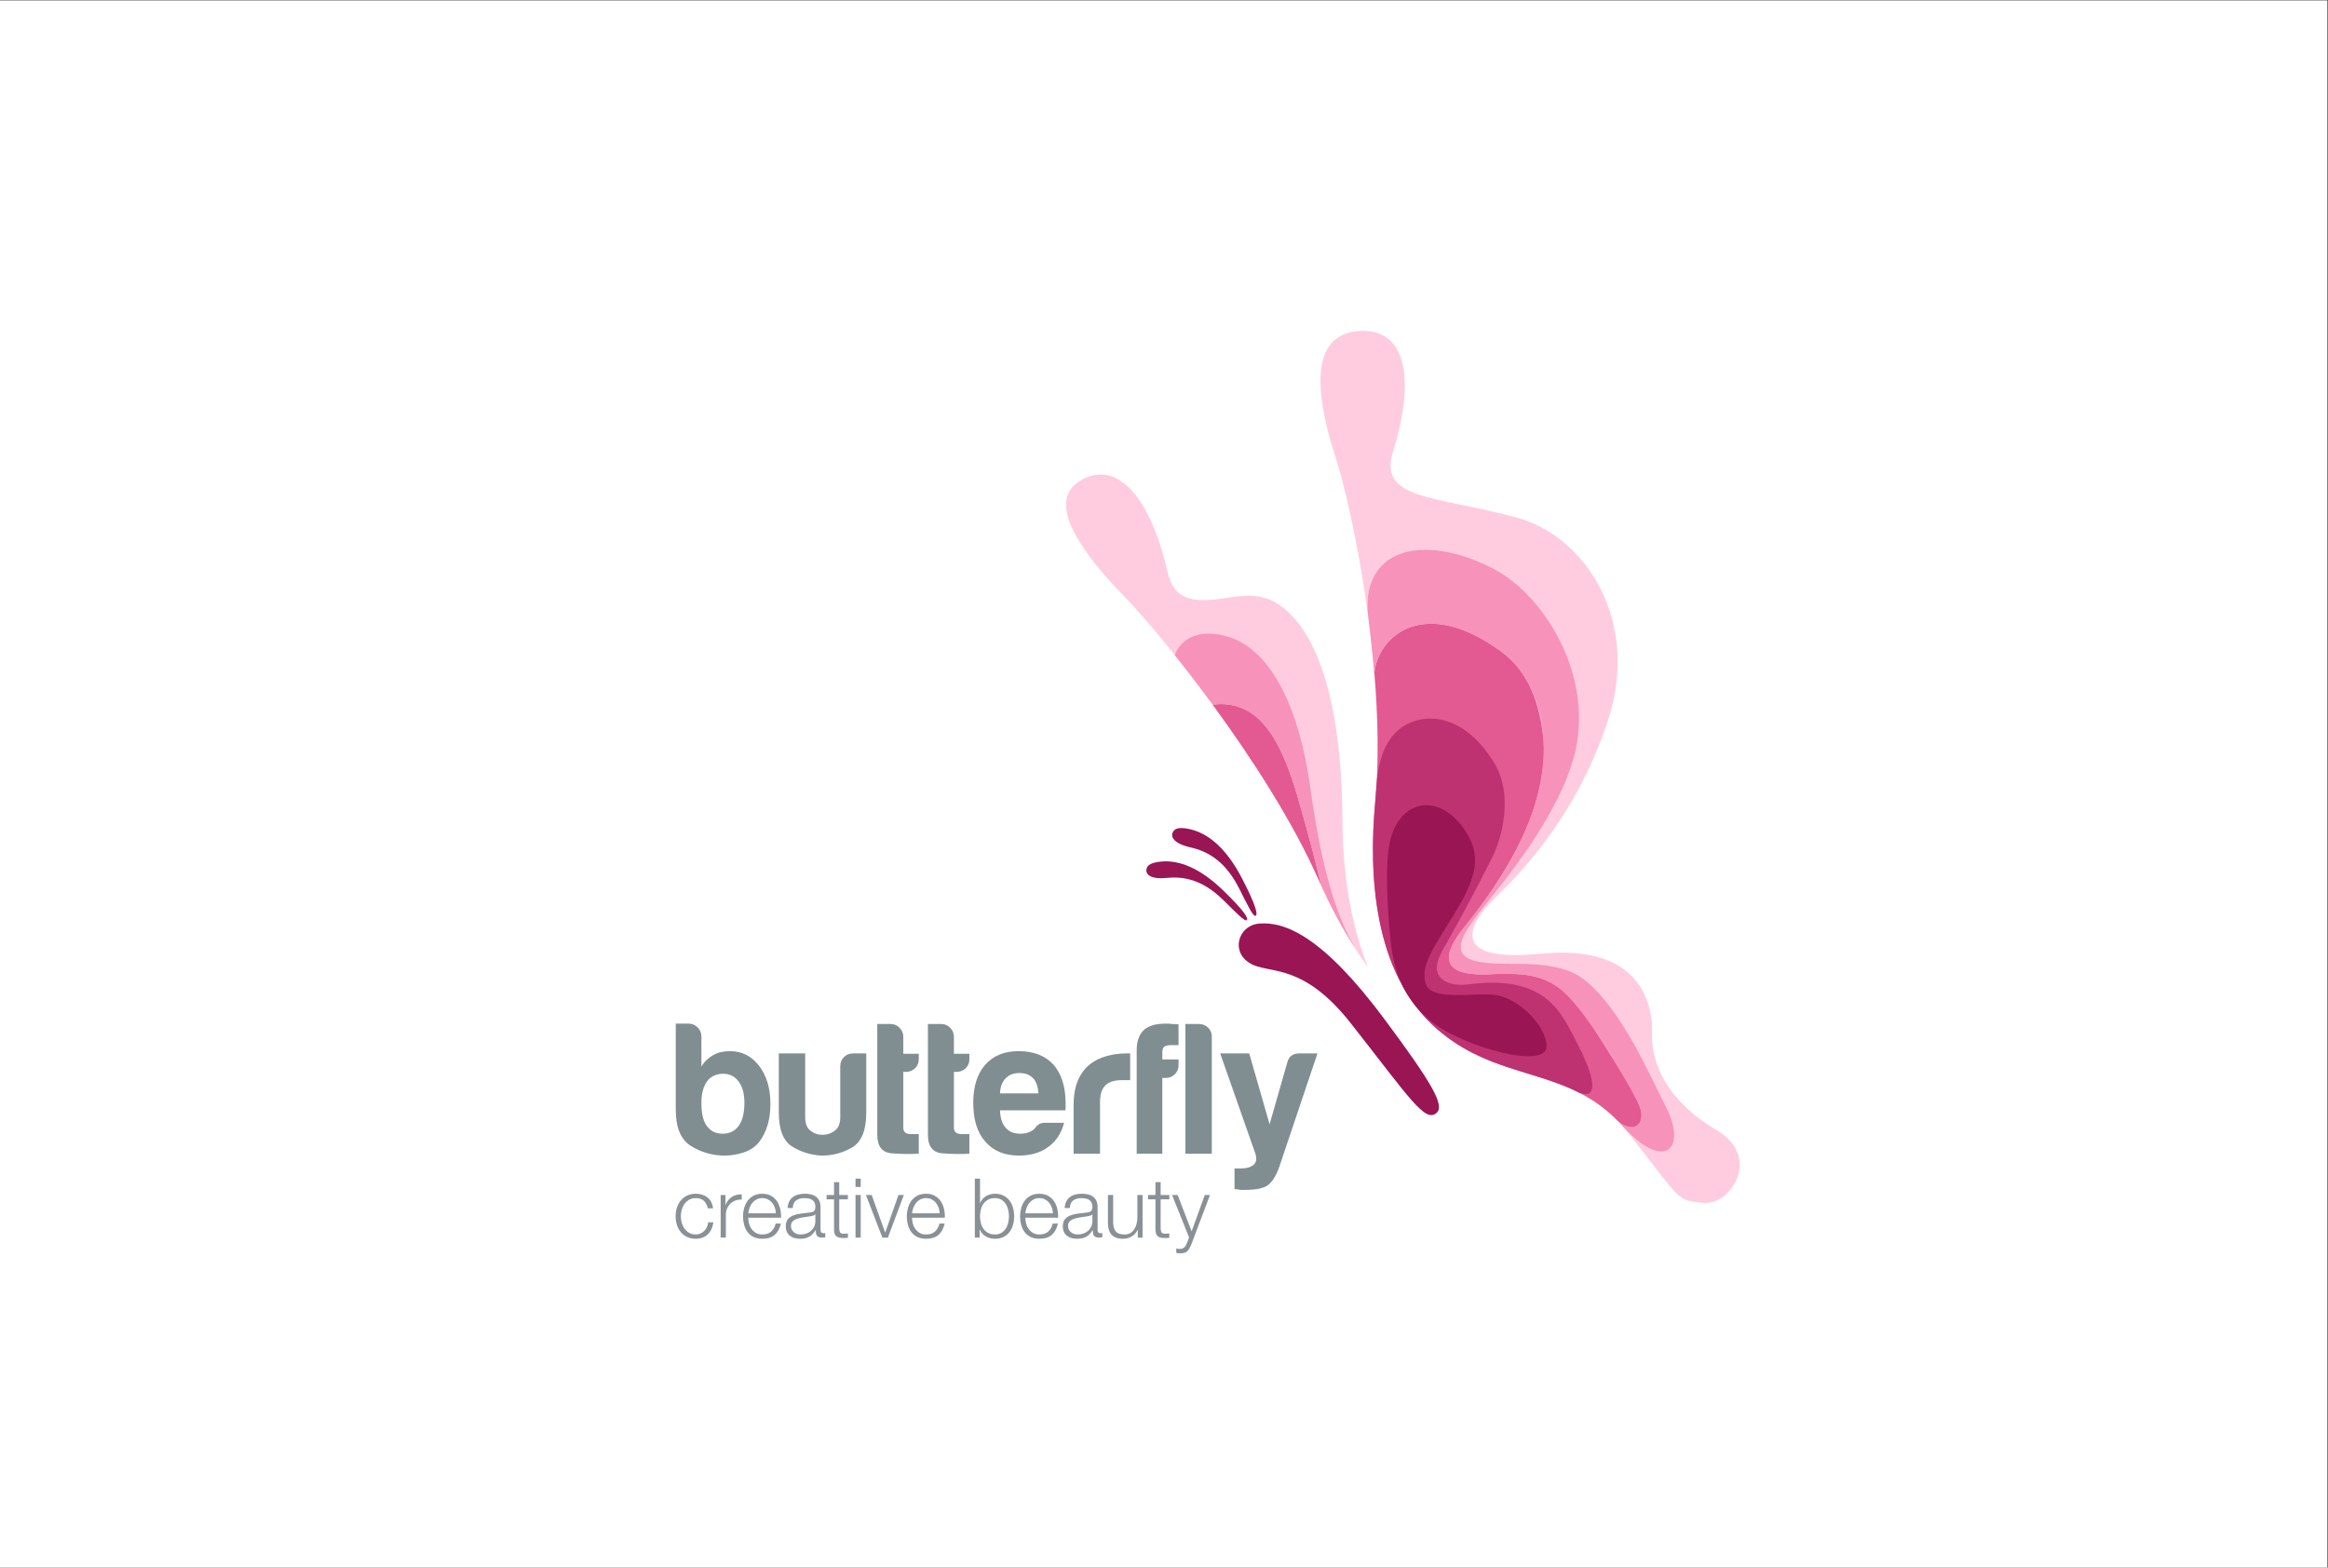 <?xml version="1.0" encoding="UTF-8" standalone="no"?>
<svg
   xmlns:dc="http://purl.org/dc/elements/1.1/"
   xmlns:cc="http://creativecommons.org/ns#"
   xmlns:rdf="http://www.w3.org/1999/02/22-rdf-syntax-ns#"
   xmlns:svg="http://www.w3.org/2000/svg"
   xmlns="http://www.w3.org/2000/svg"
   viewBox="0 0 1122.52 755.907"
   height="755.907"
   width="1122.52"
   xml:space="preserve"
   id="svg2"
   version="1.1"><rect x="0" y="0" width="1122.52" height="755.907" fill="#333333" stroke="none"/><defs
     id="defs6" /><g
     transform="matrix(1.333,0,0,-1.333,0,755.907)"
     id="g10"><g
       transform="scale(0.1)"
       id="g12"><path
         id="path14"
         style="fill:#ffffff;fill-opacity:1;fill-rule:nonzero;stroke:none"
         d="M 8418.9,0 H 0 V 5669.29 H 8418.9 V 0" /><path
         id="path16"
         style="fill:#899196;fill-opacity:1;fill-rule:nonzero;stroke:none"
         d="m 2546.14,1326.56 c -6.98,6.57 -16.75,9.85 -29.29,9.85 -8.97,0 -16.85,-1.89 -23.62,-5.67 -6.78,-3.78 -12.4,-8.77 -16.89,-14.96 -4.48,-6.17 -7.87,-13.2 -10.16,-21.05 -2.29,-7.89 -3.44,-15.91 -3.44,-24.07 0,-8.18 1.15,-16.19 3.44,-24.07 2.29,-7.87 5.68,-14.89 10.16,-21.07 4.49,-6.17 10.11,-11.15 16.89,-14.93 6.77,-3.8 14.65,-5.68 23.62,-5.68 5.77,0 11.25,1.09 16.43,3.28 5.18,2.19 9.76,5.23 13.75,9.12 3.99,3.88 7.28,8.51 9.86,13.9 2.59,5.37 4.19,11.24 4.78,17.63 h 18.84 c -2.59,-18.73 -9.47,-33.32 -20.63,-43.79 -11.16,-10.46 -25.5,-15.68 -43.03,-15.68 -11.77,0 -22.18,2.14 -31.24,6.41 -9.07,4.29 -16.69,10.12 -22.87,17.49 -6.18,7.37 -10.86,15.99 -14.05,25.85 -3.19,9.87 -4.78,20.38 -4.78,31.54 0,11.16 1.59,21.67 4.78,31.53 3.19,9.86 7.87,18.48 14.05,25.86 6.18,7.37 13.8,13.24 22.87,17.64 9.06,4.37 19.47,6.57 31.24,6.57 16.53,0 30.52,-4.39 41.99,-13.15 11.45,-8.78 18.27,-22.03 20.47,-39.75 h -18.83 c -2.59,11.55 -7.37,20.62 -14.34,27.2" /><path
         id="path18"
         style="fill:#899196;fill-opacity:1;fill-rule:nonzero;stroke:none"
         d="m 2624.15,1347.78 v -36.18 h 0.59 c 4.78,12.56 12.2,22.22 22.27,29.01 10.06,6.76 22.07,9.85 36.01,9.26 v -18.83 c -8.56,0.4 -16.34,-0.75 -23.31,-3.44 -6.98,-2.69 -13,-6.53 -18.08,-11.5 -5.08,-4.99 -9.02,-10.92 -11.81,-17.79 -2.79,-6.88 -4.18,-14.4 -4.18,-22.56 v -82.2 h -18.83 v 154.23 h 17.34" /><path
         id="path20"
         style="fill:#899196;fill-opacity:1;fill-rule:nonzero;stroke:none"
         d="m 2802.73,1302.04 c -2.29,6.58 -5.53,12.41 -9.71,17.49 -4.19,5.08 -9.27,9.15 -15.25,12.25 -5.97,3.09 -12.75,4.63 -20.32,4.63 -7.77,0 -14.65,-1.54 -20.62,-4.63 -5.98,-3.1 -11.06,-7.17 -15.25,-12.25 -4.18,-5.08 -7.52,-10.96 -10.01,-17.63 -2.5,-6.68 -4.14,-13.51 -4.93,-20.48 h 99.83 c -0.2,7.18 -1.45,14.05 -3.74,20.62 z m -93.25,-57.54 c 1.89,-7.27 4.93,-13.79 9.11,-19.58 4.19,-5.78 9.47,-10.55 15.84,-14.33 6.38,-3.8 14.06,-5.68 23.02,-5.68 13.75,0 24.51,3.58 32.29,10.76 7.76,7.16 13.15,16.74 16.13,28.69 h 18.83 c -3.99,-17.54 -11.31,-31.09 -21.97,-40.66 -10.66,-9.56 -25.75,-14.33 -45.28,-14.33 -12.15,0 -22.67,2.14 -31.53,6.41 -8.87,4.29 -16.1,10.17 -21.67,17.64 -5.58,7.47 -9.71,16.13 -12.41,26.01 -2.68,9.86 -4.03,20.26 -4.03,31.23 0,10.16 1.35,20.12 4.03,29.89 2.7,9.77 6.83,18.48 12.41,26.15 5.57,7.68 12.8,13.85 21.67,18.54 8.86,4.67 19.38,7.02 31.53,7.02 12.35,0 22.91,-2.5 31.68,-7.47 8.77,-4.99 15.89,-11.52 21.38,-19.58 5.47,-8.07 9.41,-17.34 11.8,-27.8 2.39,-10.46 3.39,-21.07 2.99,-31.83 h -118.66 c 0,-6.78 0.94,-13.8 2.84,-21.08" /><path
         id="path22"
         style="fill:#899196;fill-opacity:1;fill-rule:nonzero;stroke:none"
         d="m 2948.74,1277.83 c -1.2,-2.19 -3.49,-3.78 -6.87,-4.78 -3.39,-1 -6.38,-1.69 -8.97,-2.09 -7.97,-1.4 -16.19,-2.64 -24.66,-3.74 -8.46,-1.09 -16.19,-2.73 -23.16,-4.93 -6.97,-2.2 -12.71,-5.33 -17.19,-9.41 -4.48,-4.09 -6.72,-9.92 -6.72,-17.49 0,-4.78 0.94,-9.02 2.83,-12.7 1.9,-3.69 4.44,-6.88 7.63,-9.56 3.18,-2.71 6.87,-4.74 11.06,-6.13 4.19,-1.4 8.46,-2.09 12.85,-2.09 7.17,0 14.05,1.09 20.62,3.28 6.58,2.19 12.3,5.39 17.19,9.57 4.88,4.18 8.76,9.25 11.65,15.24 2.89,5.98 4.34,12.75 4.34,20.33 v 24.5 z m -94.15,46.03 c 3.19,6.58 7.52,11.95 13,16.14 5.48,4.19 11.91,7.28 19.29,9.27 7.36,1.98 15.53,2.99 24.5,2.99 6.77,0 13.55,-0.65 20.32,-1.94 6.78,-1.3 12.86,-3.74 18.24,-7.33 5.38,-3.58 9.76,-8.61 13.15,-15.1 3.38,-6.47 5.08,-14.89 5.08,-25.25 v -81.89 c 0,-7.58 3.69,-11.37 11.06,-11.37 2.19,0 4.19,0.4 5.98,1.21 v -15.85 c -2.2,-0.4 -4.14,-0.7 -5.83,-0.89 -1.69,-0.21 -3.84,-0.3 -6.43,-0.3 -4.78,0 -8.61,0.64 -11.5,1.94 -2.9,1.3 -5.14,3.14 -6.73,5.53 -1.59,2.39 -2.64,5.22 -3.14,8.51 -0.5,3.3 -0.75,6.93 -0.75,10.91 h -0.59 c -3.39,-4.98 -6.83,-9.4 -10.31,-13.3 -3.49,-3.89 -7.38,-7.13 -11.66,-9.71 -4.29,-2.59 -9.17,-4.59 -14.65,-5.97 -5.48,-1.4 -12.01,-2.09 -19.58,-2.09 -7.16,0 -13.89,0.84 -20.17,2.54 -6.28,1.68 -11.76,4.37 -16.44,8.06 -4.68,3.69 -8.37,8.36 -11.06,14.06 -2.69,5.67 -4.04,12.39 -4.04,20.17 0,10.75 2.4,19.17 7.18,25.26 4.78,6.07 11.11,10.7 18.98,13.88 7.87,3.2 16.73,5.43 26.6,6.74 9.86,1.29 19.88,2.54 30.04,3.73 3.99,0.4 7.47,0.9 10.46,1.5 2.99,0.59 5.48,1.64 7.47,3.13 1.99,1.49 3.54,3.54 4.64,6.12 1.09,2.6 1.64,5.99 1.64,10.18 0,6.37 -1.05,11.6 -3.14,15.69 -2.09,4.07 -4.98,7.32 -8.66,9.71 -3.69,2.39 -7.98,4.03 -12.86,4.93 -4.89,0.89 -10.11,1.34 -15.69,1.34 -11.95,0 -21.72,-2.83 -29.29,-8.52 -7.58,-5.67 -11.56,-14.79 -11.96,-27.34 h -18.83 c 0.6,8.96 2.49,16.74 5.68,23.31" /><path
         id="path24"
         style="fill:#899196;fill-opacity:1;fill-rule:nonzero;stroke:none"
         d="m 3067.1,1347.78 v -15.85 h -31.38 v -104.02 c 0,-6.17 0.84,-11 2.54,-14.49 1.69,-3.49 5.93,-5.43 12.7,-5.83 5.39,0 10.76,0.29 16.14,0.9 v -15.84 c -2.79,0 -5.58,-0.1 -8.36,-0.29 -2.8,-0.21 -5.59,-0.31 -8.37,-0.31 -12.56,0 -21.33,2.44 -26.31,7.33 -4.98,4.87 -7.37,13.89 -7.17,27.04 v 105.51 h -26.9 v 15.85 h 26.9 v 46.32 h 18.83 v -46.32 h 31.38" /><path
         id="path26"
         style="fill:#899196;fill-opacity:1;fill-rule:nonzero;stroke:none"
         d="m 3113.43,1347.78 v -154.23 h -18.83 v 154.23 z m 0,59.18 v -30.2 h -18.83 v 30.2 h 18.83" /><path
         id="path28"
         style="fill:#899196;fill-opacity:1;fill-rule:nonzero;stroke:none"
         d="m 3153.18,1347.78 48.42,-135.4 h 0.6 l 47.83,135.4 h 19.43 l -57.69,-154.23 h -20.03 l -59.48,154.23 h 20.92" /><path
         id="path30"
         style="fill:#899196;fill-opacity:1;fill-rule:nonzero;stroke:none"
         d="m 3395.14,1302.04 c -2.29,6.58 -5.53,12.41 -9.71,17.49 -4.19,5.08 -9.27,9.15 -15.25,12.25 -5.98,3.09 -12.75,4.63 -20.32,4.63 -7.77,0 -14.65,-1.54 -20.63,-4.63 -5.97,-3.1 -11.06,-7.17 -15.24,-12.25 -4.18,-5.08 -7.52,-10.96 -10.01,-17.63 -2.5,-6.68 -4.14,-13.51 -4.94,-20.48 h 99.84 c -0.2,7.18 -1.45,14.05 -3.74,20.62 z m -93.26,-57.54 c 1.89,-7.27 4.94,-13.79 9.12,-19.58 4.19,-5.78 9.46,-10.55 15.84,-14.33 6.38,-3.8 14.05,-5.68 23.02,-5.68 13.75,0 24.51,3.58 32.28,10.76 7.77,7.16 13.15,16.74 16.14,28.69 h 18.83 c -3.99,-17.54 -11.31,-31.09 -21.97,-40.66 -10.66,-9.56 -25.76,-14.33 -45.28,-14.33 -12.15,0 -22.67,2.14 -31.54,6.41 -8.86,4.29 -16.09,10.17 -21.66,17.64 -5.59,7.47 -9.72,16.13 -12.41,26.01 -2.69,9.86 -4.04,20.26 -4.04,31.23 0,10.16 1.35,20.12 4.04,29.89 2.69,9.77 6.82,18.48 12.41,26.15 5.57,7.68 12.8,13.85 21.66,18.54 8.87,4.67 19.39,7.02 31.54,7.02 12.35,0 22.91,-2.5 31.68,-7.47 8.76,-4.99 15.89,-11.52 21.37,-19.58 5.48,-8.07 9.41,-17.34 11.81,-27.8 2.39,-10.46 3.39,-21.07 2.99,-31.83 h -118.67 c 0,-6.78 0.95,-13.8 2.84,-21.08" /><path
         id="path32"
         style="fill:#899196;fill-opacity:1;fill-rule:nonzero;stroke:none"
         d="m 3646.81,1294.42 c -1.9,7.87 -4.89,14.9 -8.97,21.07 -4.09,6.17 -9.32,11.21 -15.69,15.1 -6.38,3.89 -14.05,5.82 -23.02,5.82 -9.96,0 -18.38,-1.93 -25.26,-5.82 -6.87,-3.89 -12.45,-8.93 -16.73,-15.1 -4.29,-6.17 -7.38,-13.2 -9.27,-21.07 -1.9,-7.87 -2.84,-15.79 -2.84,-23.76 0,-7.97 0.94,-15.89 2.84,-23.76 1.89,-7.87 4.98,-14.9 9.27,-21.08 4.28,-6.17 9.86,-11.2 16.73,-15.08 6.88,-3.9 15.3,-5.83 25.26,-5.83 8.97,0 16.64,1.93 23.02,5.83 6.37,3.88 11.6,8.91 15.69,15.08 4.08,6.18 7.07,13.21 8.97,21.08 1.89,7.87 2.84,15.79 2.84,23.76 0,7.97 -0.95,15.89 -2.84,23.76 z m -101.78,112.54 v -88.47 h 0.6 c 1.99,5.57 4.83,10.46 8.52,14.64 3.68,4.18 7.92,7.71 12.7,10.61 4.78,2.88 9.96,5.03 15.54,6.43 5.58,1.4 11.16,2.09 16.74,2.09 11.75,0 21.97,-2.2 30.64,-6.57 8.66,-4.4 15.89,-10.33 21.67,-17.8 5.78,-7.46 10.06,-16.14 12.85,-25.99 2.79,-9.88 4.18,-20.29 4.18,-31.24 0,-10.97 -1.39,-21.37 -4.18,-31.23 -2.79,-9.88 -7.07,-18.54 -12.85,-26.01 -5.78,-7.47 -13.01,-13.35 -21.67,-17.64 -8.67,-4.27 -18.89,-6.41 -30.64,-6.41 -12.55,0 -23.76,2.88 -33.62,8.66 -9.87,5.78 -16.99,14.05 -21.37,24.8 h -0.6 v -29.28 h -17.34 v 213.41 h 18.83" /><path
         id="path34"
         style="fill:#899196;fill-opacity:1;fill-rule:nonzero;stroke:none"
         d="m 3804.92,1302.04 c -2.3,6.58 -5.53,12.41 -9.71,17.49 -4.19,5.08 -9.27,9.15 -15.25,12.25 -5.98,3.09 -12.75,4.63 -20.32,4.63 -7.77,0 -14.65,-1.54 -20.63,-4.63 -5.98,-3.1 -11.06,-7.17 -15.25,-12.25 -4.18,-5.08 -7.51,-10.96 -10,-17.63 -2.5,-6.68 -4.14,-13.51 -4.94,-20.48 h 99.83 c -0.19,7.18 -1.44,14.05 -3.73,20.62 z m -93.26,-57.54 c 1.89,-7.27 4.94,-13.79 9.12,-19.58 4.19,-5.78 9.46,-10.55 15.84,-14.33 6.38,-3.8 14.05,-5.68 23.02,-5.68 13.74,0 24.51,3.58 32.28,10.76 7.77,7.16 13.15,16.74 16.14,28.69 h 18.82 c -3.98,-17.54 -11.3,-31.09 -21.96,-40.66 -10.67,-9.56 -25.76,-14.33 -45.28,-14.33 -12.16,0 -22.68,2.14 -31.54,6.41 -8.87,4.29 -16.09,10.17 -21.66,17.64 -5.59,7.47 -9.72,16.13 -12.41,26.01 -2.69,9.86 -4.04,20.26 -4.04,31.23 0,10.16 1.35,20.12 4.04,29.89 2.69,9.77 6.82,18.48 12.41,26.15 5.57,7.68 12.79,13.85 21.66,18.54 8.86,4.67 19.38,7.02 31.54,7.02 12.35,0 22.91,-2.5 31.68,-7.47 8.76,-4.99 15.89,-11.52 21.37,-19.58 5.48,-8.07 9.41,-17.34 11.81,-27.8 2.38,-10.46 3.39,-21.07 2.99,-31.83 h -118.67 c 0,-6.78 0.95,-13.8 2.84,-21.08" /><path
         id="path36"
         style="fill:#899196;fill-opacity:1;fill-rule:nonzero;stroke:none"
         d="m 3950.93,1277.83 c -1.19,-2.19 -3.48,-3.78 -6.87,-4.78 -3.39,-1 -6.38,-1.69 -8.97,-2.09 -7.97,-1.4 -16.19,-2.64 -24.66,-3.74 -8.47,-1.09 -16.19,-2.73 -23.16,-4.93 -6.98,-2.2 -12.7,-5.33 -17.19,-9.41 -4.48,-4.09 -6.72,-9.92 -6.72,-17.49 0,-4.78 0.94,-9.02 2.84,-12.7 1.89,-3.69 4.43,-6.88 7.62,-9.56 3.19,-2.71 6.87,-4.74 11.06,-6.13 4.18,-1.4 8.46,-2.09 12.85,-2.09 7.17,0 14.05,1.09 20.62,3.28 6.58,2.19 12.3,5.39 17.19,9.57 4.88,4.18 8.77,9.25 11.66,15.24 2.88,5.98 4.33,12.75 4.33,20.33 v 24.5 z m -94.15,46.03 c 3.19,6.58 7.52,11.95 13,16.14 5.48,4.19 11.91,7.28 19.28,9.27 7.38,1.98 15.54,2.99 24.51,2.99 6.77,0 13.55,-0.65 20.32,-1.94 6.78,-1.3 12.86,-3.74 18.24,-7.33 5.38,-3.58 9.76,-8.61 13.15,-15.1 3.39,-6.47 5.08,-14.89 5.08,-25.25 v -81.89 c 0,-7.58 3.68,-11.37 11.06,-11.37 2.19,0 4.19,0.4 5.98,1.21 v -15.85 c -2.19,-0.4 -4.14,-0.7 -5.83,-0.89 -1.7,-0.21 -3.84,-0.3 -6.43,-0.3 -4.78,0 -8.62,0.64 -11.51,1.94 -2.89,1.3 -5.13,3.14 -6.72,5.53 -1.6,2.39 -2.64,5.22 -3.14,8.51 -0.5,3.3 -0.75,6.93 -0.75,10.91 h -0.59 c -3.4,-4.98 -6.83,-9.4 -10.32,-13.3 -3.48,-3.89 -7.37,-7.13 -11.65,-9.71 -4.29,-2.59 -9.17,-4.59 -14.64,-5.97 -5.49,-1.4 -12.02,-2.09 -19.58,-2.09 -7.18,0 -13.91,0.84 -20.18,2.54 -6.28,1.68 -11.76,4.37 -16.44,8.06 -4.68,3.69 -8.37,8.36 -11.06,14.06 -2.69,5.67 -4.03,12.39 -4.03,20.17 0,10.75 2.38,19.17 7.17,25.26 4.78,6.07 11.1,10.7 18.98,13.88 7.86,3.2 16.74,5.43 26.6,6.74 9.86,1.29 19.88,2.54 30.04,3.73 3.98,0.4 7.47,0.9 10.46,1.5 2.99,0.59 5.48,1.64 7.47,3.13 1.99,1.49 3.54,3.54 4.64,6.12 1.09,2.6 1.64,5.99 1.64,10.18 0,6.37 -1.05,11.6 -3.14,15.69 -2.09,4.07 -4.98,7.32 -8.66,9.71 -3.69,2.39 -7.98,4.03 -12.85,4.93 -4.89,0.89 -10.13,1.34 -15.7,1.34 -11.96,0 -21.72,-2.83 -29.3,-8.52 -7.57,-5.67 -11.55,-14.79 -11.95,-27.34 h -18.83 c 0.6,8.96 2.49,16.74 5.68,23.31" /><path
         id="path38"
         style="fill:#899196;fill-opacity:1;fill-rule:nonzero;stroke:none"
         d="m 4115.63,1193.55 v 27.79 h -0.61 c -4.98,-10.36 -12.2,-18.28 -21.67,-23.76 -9.46,-5.48 -19.98,-8.21 -31.53,-8.21 -9.76,0 -18.08,1.34 -24.95,4.03 -6.88,2.69 -12.46,6.52 -16.75,11.51 -4.28,4.98 -7.42,11.05 -9.41,18.23 -1.99,7.17 -2.99,15.33 -2.99,24.5 v 100.14 h 18.83 v -100.43 c 0.4,-13.96 3.64,-24.52 9.71,-31.68 6.08,-7.18 16.6,-10.76 31.54,-10.76 8.17,0 15.14,1.73 20.92,5.23 5.78,3.48 10.56,8.11 14.35,13.89 3.78,5.78 6.57,12.41 8.37,19.88 1.79,7.47 2.69,15.1 2.69,22.86 v 81.01 h 18.83 v -154.23 h -17.33" /><path
         id="path40"
         style="fill:#899196;fill-opacity:1;fill-rule:nonzero;stroke:none"
         d="m 4229.8,1347.78 v -15.85 h -31.39 v -104.02 c 0,-6.17 0.85,-11 2.54,-14.49 1.69,-3.49 5.93,-5.43 12.71,-5.83 5.37,0 10.75,0.29 16.14,0.9 v -15.84 c -2.8,0 -5.58,-0.1 -8.37,-0.29 -2.79,-0.21 -5.59,-0.31 -8.37,-0.31 -12.56,0 -21.33,2.44 -26.31,7.33 -4.98,4.87 -7.37,13.89 -7.17,27.04 v 105.51 h -26.9 v 15.85 h 26.9 v 46.32 h 18.83 v -46.32 h 31.39" /><path
         id="path42"
         style="fill:#899196;fill-opacity:1;fill-rule:nonzero;stroke:none"
         d="m 4259.69,1347.78 50.81,-131.52 47.53,131.52 h 18.83 l -66.97,-177.54 c -2.78,-6.58 -5.37,-12 -7.76,-16.3 -2.39,-4.28 -5.04,-7.67 -7.92,-10.17 -2.89,-2.48 -6.28,-4.27 -10.17,-5.37 -3.87,-1.09 -8.81,-1.65 -14.79,-1.65 -3.78,0.21 -6.72,0.35 -8.82,0.45 -2.09,0.11 -3.93,0.45 -5.53,1.05 v 15.84 c 2.2,-0.4 4.34,-0.75 6.43,-1.04 2.09,-0.3 4.24,-0.45 6.42,-0.45 4.19,0 7.63,0.6 10.32,1.79 2.69,1.2 5.04,2.84 7.02,4.93 2,2.09 3.69,4.63 5.08,7.62 1.4,2.99 2.89,6.29 4.49,9.87 l 6.57,17.33 -61.57,153.64 h 20.03" /><path
         id="path44"
         style="fill:#991554;fill-opacity:1;fill-rule:nonzero;stroke:none"
         d="m 4555.59,2329.67 c 93.23,7.41 229.88,-46.38 453.76,-347.67 172.72,-232.41 217.11,-310.58 187.11,-337.41 -41.47,-37.08 -98.58,54.73 -308.97,322.72 -167.43,213.26 -283.92,182.02 -353.13,212.19 -87.02,37.95 -59.15,143.75 21.23,150.17" /><path
         id="path46"
         style="fill:#991554;fill-opacity:1;fill-rule:nonzero;stroke:none"
         d="m 4241.99,2659.06 c 4.89,10.58 15.56,22.6 61.58,12.22 66.61,-15.02 132.52,-68.78 189.37,-178.72 50.9,-98.52 57.49,-130.05 49,-134.64 -8.85,-4.74 -29.38,38.89 -57.56,94.83 -34.04,67.56 -83.46,131.33 -177.15,152.25 -60.75,13.56 -72.82,37.69 -65.24,54.06" /><path
         id="path48"
         style="fill:#991554;fill-opacity:1;fill-rule:nonzero;stroke:none"
         d="m 4146.75,2524.06 c 1.21,11.08 7.23,25.22 52.11,29.78 64.93,6.62 140.99,-22.12 225.91,-104.5 76.05,-73.82 91.61,-100.39 85.27,-107.12 -6.55,-7.01 -38.4,26.28 -80.92,68.46 -51.41,50.88 -115.56,93.7 -206.83,84.2 -59.14,-6.17 -77.4,12.02 -75.54,29.18" /><path
         id="path50"
         style="fill:#ffccdf;fill-opacity:1;fill-rule:nonzero;stroke:none"
         d="m 4974.27,2764.87 c -23.29,-240.07 -10.09,-614.2 225.53,-818.05 235.62,-203.84 493.7,-124.14 691.66,-376.48 197.93,-252.43 172,-240.64 270.46,-250.93 98.43,-10.33 212.82,165.91 47.44,262.84 -165.36,96.94 -236.55,229.27 -233.31,346.56 3.26,117.3 -45.39,326.85 -401.92,291.83 -356.53,-34.99 -244.02,123.27 -175.31,192.12 68.73,68.8 295.18,278.49 417.49,651.12 118.05,359.61 -78.51,666.92 -331.93,735.11 -295.07,79.39 -499.57,63.07 -445.7,236.73 87.48,282.17 40.28,453.58 -129.72,437.04 -190.01,-18.53 -136.87,-275.09 -77.05,-458.81 56.12,-172.38 187.35,-785.11 142.36,-1249.08" /><path
         id="path52"
         style="fill:#e35991;fill-opacity:1;fill-rule:nonzero;stroke:none"
         d="m 5931.55,1666.9 c -26.22,68.16 -145.61,250.47 -152.95,261.99 -109.73,172.74 -174.9,230.92 -378.27,217.98 -154.33,-9.85 -205.61,36.87 -113.15,157.63 35.23,46.82 317.17,367.95 296.79,683 -12.41,135.8 -53.65,253.18 -153.97,326.49 -273.64,199.92 -441.43,62.12 -458.63,-75.53 13.57,-160.21 17.34,-324.56 2.9,-473.59 -23.29,-240.07 -10.09,-614.2 225.53,-818.05 219.59,-189.96 458.46,-133.89 650.46,-329.41 52.11,-53.07 106.68,-16.52 81.29,49.49" /><path
         id="path54"
         style="fill:#f792ba;fill-opacity:1;fill-rule:nonzero;stroke:none"
         d="m 6025.16,1668.05 c -59.46,115.92 -159.63,352.68 -296.2,459.83 -58.23,45.69 -149.89,56.59 -241.72,55.86 -129.95,-0.97 -185.15,9.59 -199.89,43.65 -36.2,83.6 214.35,262.88 367.52,598.44 10.35,22.68 18.7,46.73 27.24,71.17 104.97,298.38 -87.9,617.71 -282.24,717.35 -259.24,132.93 -482.61,67.03 -449.92,-179.93 7.55,-57.04 16.55,-149.39 21.17,-198.06 15.76,138.33 183.85,278.57 458.88,77.63 167.44,-122.39 276.17,-478.36 -98.47,-953.31 -0.08,-0.12 -0.19,-0.27 -0.3,-0.36 -36.48,-47.2 -111.96,-128.15 -84.09,-177.49 22.03,-36.86 93.86,-38.63 136.8,-36.79 214.31,8.11 257.34,-17.58 394.66,-217.15 19.45,-27.71 71.96,-111.74 110.63,-179.72 11.45,-19.91 34.83,-60.72 42.32,-82.27 20.95,-60.32 -13.51,-93.85 -72.51,-58.39 156.98,-181.55 247.54,-99.23 166.12,59.54" /><path
         id="path56"
         style="fill:#bf3272;fill-opacity:1;fill-rule:nonzero;stroke:none"
         d="m 5313.47,2109.95 c -66.13,-8.47 -103.1,13.04 -113.19,41.48 -8.89,25.12 4.19,54.39 16.1,78.7 0,0 92.83,160.86 183.11,342.39 31.66,63.65 77.25,222.61 4.41,340.07 -124.53,200.82 -279.28,173.04 -342.8,119.8 -83.74,-70.25 -80.49,-195 -86.83,-267.52 -22.13,-253.32 -10.09,-614.2 225.53,-818.05 169.35,-146.48 350.28,-146.53 512.17,-228.64 88.66,-33.6 33.98,101.14 -4.16,173.02 -56.89,107.2 -106.84,255.73 -394.34,218.75" /><path
         id="path58"
         style="fill:#991554;fill-opacity:1;fill-rule:nonzero;stroke:none"
         d="m 5594.35,1886.7 c -1.71,77.47 -107.57,176.99 -189.28,185.24 -81.68,8.24 -229.3,-24.22 -248.31,41.48 -19.02,65.67 27.86,126.6 107.06,256.47 79.25,129.88 98.13,210.24 30.35,304.51 -97.22,135.25 -238.31,98.93 -268.18,-56.68 -19.89,-103.53 -0.8,-314.09 6.6,-370.08 15.1,-114.07 59.71,-208.14 154.19,-279.2 115.3,-86.72 409.47,-168.51 407.57,-81.74" /><path
         id="path60"
         style="fill:#ffccdf;fill-opacity:1;fill-rule:nonzero;stroke:none"
         d="m 4948.52,2171.22 c -75.84,188.68 -92.17,394.61 -92.56,533.57 -0.79,277.62 -42.77,652.83 -231.23,779.81 -80.73,54.4 -169.12,21.33 -246.92,16.18 -83.04,-5.49 -134.57,14.25 -154.5,100.99 -62.77,272.94 -181.73,404.81 -310.91,333.01 -144.32,-80.22 19.67,-283.52 154.6,-421.71 126.61,-129.66 521.7,-613.7 704.53,-1028.99 41.2,-93.68 100.03,-206.91 176.99,-312.86" /><path
         id="path62"
         style="fill:#e35991;fill-opacity:1;fill-rule:nonzero;stroke:none"
         d="m 4387.29,3120.54 c 140.68,-192.15 290.39,-423.31 384.24,-636.46 2.35,-5.38 4.99,-11.03 7.45,-16.51 -8.51,40.44 -45.35,183.86 -83.47,315.03 -56.24,193.54 -122.94,315.46 -241.38,337.73 -30.41,5.72 -51.77,3.93 -66.84,0.21" /><path
         id="path64"
         style="fill:#f792ba;fill-opacity:1;fill-rule:nonzero;stroke:none"
         d="m 4738.42,2829.32 c -38.27,271.45 -135.66,486.28 -291.66,536.39 -109.89,35.28 -177.54,-8.04 -197.18,-64.99 43.16,-54.02 89.92,-114.85 137.71,-180.14 0.15,0.02 0.32,0.04 0.49,0.08 15.05,3.63 36.26,5.34 66.35,-0.33 118.44,-22.27 185.14,-144.19 241.38,-337.73 38.16,-131.36 75.06,-274.98 83.52,-315.22 30.56,-67.57 70.02,-144.01 118.34,-220.12 0.12,0.25 0.25,0.57 0.35,0.85 -94.59,163.49 -135.36,411.14 -159.3,581.21" /><path
         id="path66"
         style="fill:#808e91;fill-opacity:1;fill-rule:nonzero;stroke:none"
         d="m 2692.68,1681.22 c 0,32.75 -6.83,58.19 -20.46,76.39 -13.65,19.08 -32.29,28.64 -55.93,28.64 -25.46,0 -45,-9.11 -58.64,-27.28 -13.64,-19.09 -20.46,-45 -20.46,-77.75 0,-38.18 6.35,-65.92 19.09,-83.19 13.64,-19.09 32.74,-28.64 57.28,-28.64 25.45,0 45.01,9.55 58.66,28.64 13.63,19.09 20.46,46.83 20.46,83.19 z m -155.49,240.04 v -109.11 c 10,17.28 24.55,31.38 43.64,42.29 16.37,9.07 36.36,13.64 60.01,13.64 42.73,0 77.75,-17.73 105.02,-53.19 27.28,-35.46 40.92,-81.39 40.92,-137.76 0,-56.38 -13.64,-102.28 -40.92,-137.74 -13.63,-17.29 -32.05,-29.8 -55.23,-37.51 -23.19,-7.72 -46.16,-11.59 -68.88,-11.59 -43.64,0 -84.11,11.35 -121.38,34.09 -37.3,22.72 -55.92,66.37 -55.92,130.93 v 312.33 h 46.37 c 12.72,0 23.64,-4.56 32.73,-13.64 9.08,-9.09 13.64,-20.01 13.64,-32.74" /><path
         id="path68"
         style="fill:#808e91;fill-opacity:1;fill-rule:nonzero;stroke:none"
         d="m 3133.53,1859.9 v -212.77 c 0,-64.57 -16.84,-106.85 -50.46,-126.84 -33.66,-20 -70.48,-30 -110.48,-30 -39.1,1.83 -74.8,12.72 -107.06,32.73 -32.29,19.99 -48.42,61.37 -48.42,124.11 v 212.77 h 95.47 v -231.87 c 0,-21.82 6.36,-37.73 19.1,-47.72 12.72,-10.02 27.28,-15.01 43.64,-15.01 16.36,0 31.14,4.99 44.32,15.01 13.18,9.99 19.78,25.9 19.78,47.72 v 185.49 c 0,12.72 4.31,23.64 12.96,32.73 8.63,9.08 19.78,13.65 33.42,13.65 h 47.73" /><path
         id="path70"
         style="fill:#808e91;fill-opacity:1;fill-rule:nonzero;stroke:none"
         d="m 3323.43,1497.1 c -30,-1.8 -62.52,-1.35 -97.51,1.36 -35.02,2.73 -52.51,25.01 -52.51,66.84 v 400.98 h 49.09 c 11.81,0 22.28,-4.57 31.38,-13.64 9.07,-9.1 13.63,-20.01 13.63,-32.73 v -61.38 h 55.92 v -19.09 c 0,-13.65 -4.55,-24.79 -13.64,-33.42 -9.09,-8.64 -20,-12.95 -32.73,-12.95 h -9.55 V 1591.2 c 0,-15.46 9.08,-23.18 27.28,-23.18 h 28.64 v -70.92" /><path
         id="path72"
         style="fill:#808e91;fill-opacity:1;fill-rule:nonzero;stroke:none"
         d="m 3506.52,1497.1 c -30.01,-1.8 -62.53,-1.35 -97.52,1.36 -35.02,2.73 -52.5,25.01 -52.5,66.84 v 400.98 h 49.1 c 11.8,0 22.27,-4.57 31.36,-13.64 9.08,-9.1 13.64,-20.01 13.64,-32.73 v -61.38 h 55.92 v -19.09 c 0,-13.65 -4.56,-24.79 -13.63,-33.42 -9.11,-8.64 -20.02,-12.95 -32.74,-12.95 h -9.55 V 1591.2 c 0,-15.46 9.08,-23.18 27.29,-23.18 h 28.63 v -70.92" /><path
         id="path74"
         style="fill:#808e91;fill-opacity:1;fill-rule:nonzero;stroke:none"
         d="m 3617.32,1715.33 h 139.11 c -1.83,24.55 -8.18,42.72 -19.09,54.55 -11.83,12.72 -28.64,19.09 -50.47,19.09 -20,0 -36.37,-6.37 -49.09,-19.09 -12.75,-12.75 -19.57,-30.92 -20.46,-54.55 z m 163.67,-106.38 h 68.18 c -10.01,-38.2 -29.1,-67.31 -57.27,-87.3 -28.19,-20.91 -63.66,-31.36 -106.39,-31.36 -51.83,0 -92.29,16.81 -121.38,50.46 -29.12,32.73 -43.65,79.55 -43.65,140.47 0,58.19 14.1,103.66 42.29,136.39 29.08,33.63 69.55,50.47 121.39,50.47 54.54,0 96.83,-16.37 126.83,-49.1 29.09,-33.65 43.64,-80.47 43.64,-140.48 0,-3.64 0,-6.82 0,-9.55 0,-2.73 0,-4.55 0,-5.46 0,-4.55 -0.47,-7.74 -1.36,-9.54 h -235.95 c 0.89,-28.2 7.71,-49.1 20.46,-62.75 11.8,-14.55 29.53,-21.81 53.19,-21.81 15.45,0 28.64,3.18 39.54,9.55 2.73,0.9 5.23,2.49 7.51,4.77 2.26,2.26 4.78,4.77 7.51,7.49 0.89,2.74 4.29,6.36 10.22,10.92 5.91,4.53 14.32,6.83 25.24,6.83" /><path
         id="path76"
         style="fill:#808e91;fill-opacity:1;fill-rule:nonzero;stroke:none"
         d="m 3883.59,1497.1 v 175.95 c 0,35.46 5.22,65.22 15.69,89.33 10.44,24.08 24.76,43.4 42.96,57.95 17.26,13.65 37.51,23.65 60.69,30.02 23.19,6.34 47.06,9.55 71.61,9.55 1.81,0 4.09,0 6.82,0 2.72,0 4.98,0 6.81,0 v -96.84 h -31.36 c -26.39,0 -45.93,-6.38 -58.66,-19.09 -12.73,-12.75 -19.08,-32.74 -19.08,-60.02 V 1497.1 h -95.48" /><path
         id="path78"
         style="fill:#808e91;fill-opacity:1;fill-rule:nonzero;stroke:none"
         d="m 4111.69,1497.1 v 373.7 c 0,32.74 8.64,57.28 25.92,73.66 16.36,15.45 43.17,23.18 80.46,23.18 9.08,0 16.36,-0.47 21.82,-1.36 9.99,0 17.73,-0.47 23.19,-1.37 v -75.01 h -24.55 c -12.74,0 -21.83,-1.83 -27.28,-5.46 -4.56,-3.64 -6.82,-10.9 -6.82,-21.82 v -24.55 h 58.65 v -20.46 c 0,-13.63 -4.56,-24.78 -13.65,-33.41 -9.09,-8.65 -19.56,-12.97 -31.36,-12.97 h -13.64 V 1497.1 h -92.74" /><path
         id="path80"
         style="fill:#808e91;fill-opacity:1;fill-rule:nonzero;stroke:none"
         d="m 4287.95,1966.28 h 49.1 c 12.73,0 23.64,-4.32 32.74,-12.97 9.08,-8.65 13.64,-19.32 13.64,-32.05 V 1497.1 h -95.48 v 469.18" /><path
         id="path82"
         style="fill:#808e91;fill-opacity:1;fill-rule:nonzero;stroke:none"
         d="m 4465.59,1368.9 v 75.02 h 25.91 c 18.19,0 32.5,4.33 42.97,12.95 10.43,8.65 12.48,22.51 6.14,41.59 l -126.85,361.44 h 105.02 l 73.65,-256.41 64.1,223.67 c 5.45,21.82 19.99,32.74 43.65,32.74 h 65.45 l -139.11,-413.26 c -10.91,-30.01 -24.54,-51.35 -40.91,-64.1 -16.36,-10.91 -43.2,-16.37 -80.47,-16.37 -2.72,0 -5.92,0 -9.54,0 -3.65,0 -6.82,0 -9.56,0 -2.72,0.92 -6.13,1.61 -10.23,2.06 -4.08,0.45 -7.49,0.67 -10.22,0.67" /></g></g></svg>